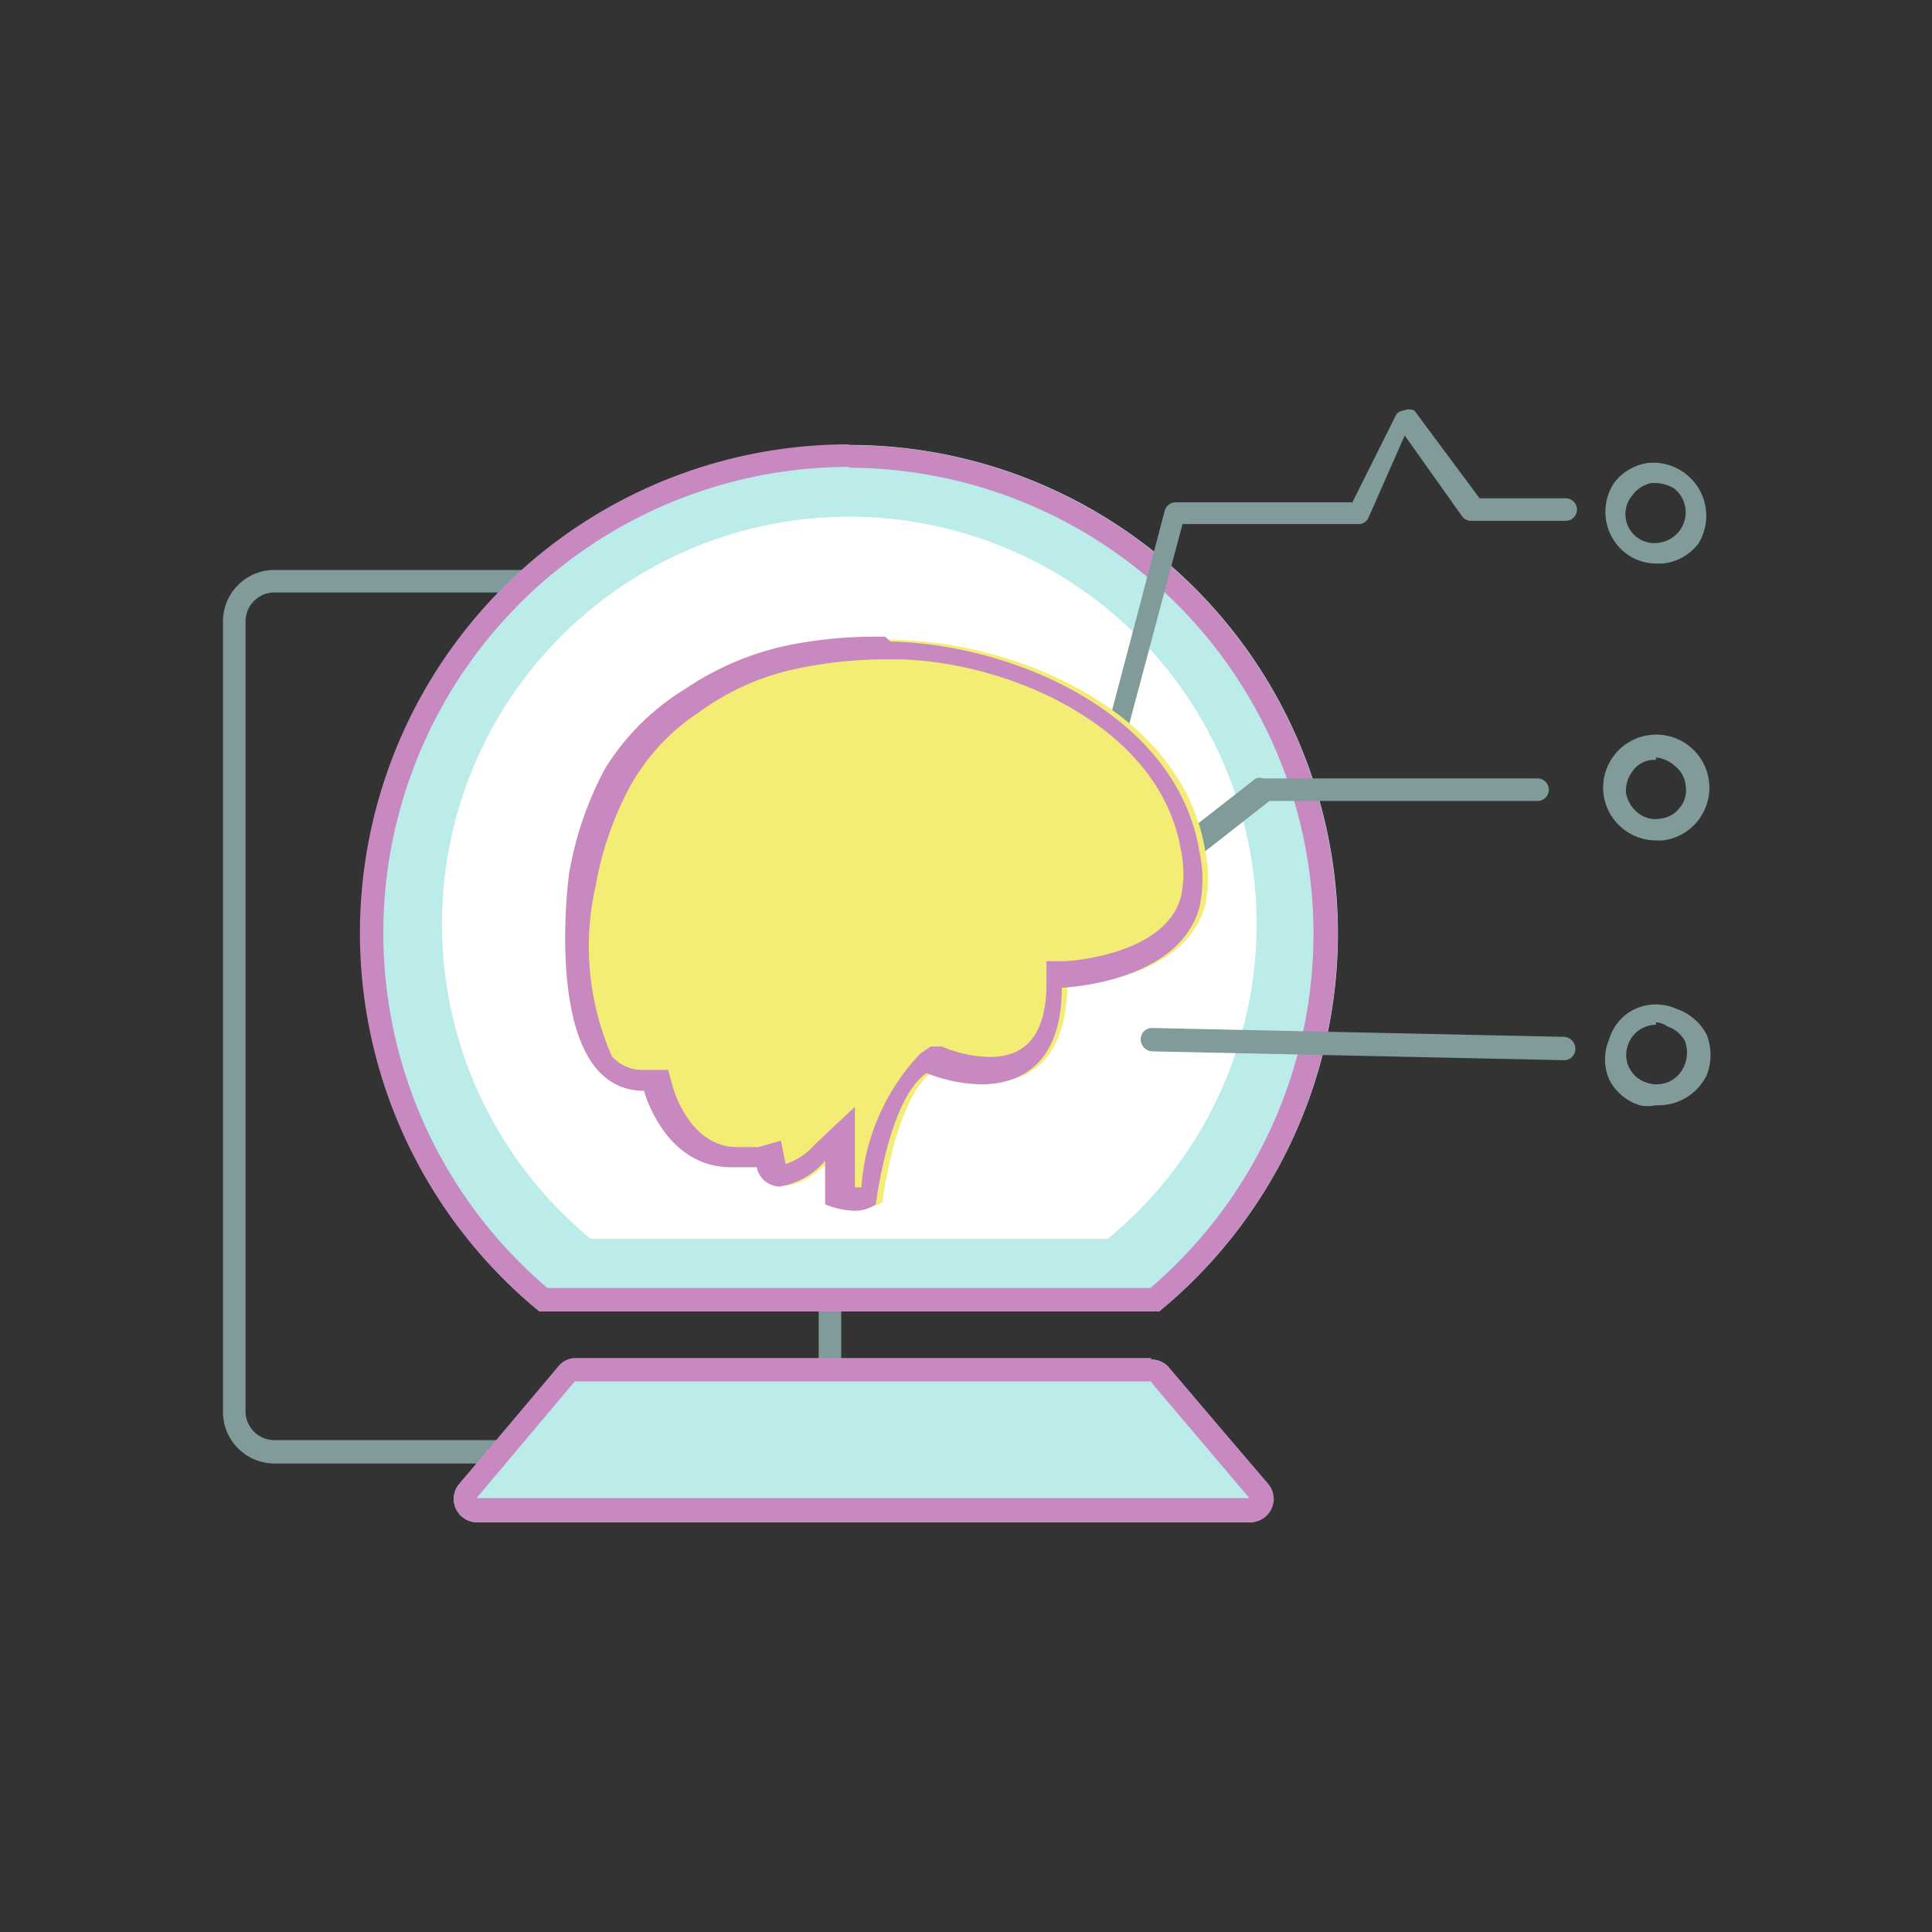 <svg id="圖層_1" data-name="圖層 1" xmlns="http://www.w3.org/2000/svg" width="24" height="24" viewBox="0 0 24 24"><rect x="0" y="0" width="24" height="24" fill="#333333" stroke="none"/><defs><style>.cls-1{fill:#819b9a;}.cls-2{fill:#bbece9;}.cls-3{fill:#c789c0;}.cls-4{fill:#fff;}.cls-5{fill:#f3ed75;}</style></defs><title>skill_icon2</title><path class="cls-1" d="M9.82,18.18H3.41a.64.64,0,0,1-.64-.64V7.72a.64.64,0,0,1,.64-.64H9.82a.64.64,0,0,1,.63.64v9.82A.64.64,0,0,1,9.82,18.18ZM3.41,7.36a.36.36,0,0,0-.36.36v9.82a.36.36,0,0,0,.36.35H9.82a.35.35,0,0,0,.35-.35V7.72a.36.36,0,0,0-.35-.36Z"/><path class="cls-2" d="M6.7,16.29h7.7a6.07,6.07,0,1,0-7.7,0Z"/><path class="cls-3" d="M10.55,5.81A5.79,5.79,0,0,1,14.29,16H6.8a5.79,5.79,0,0,1,3.75-10.2m0-.28A6.07,6.07,0,0,0,6.7,16.29h7.7A6.07,6.07,0,0,0,10.55,5.53Z"/><path class="cls-2" d="M15.52,18.91H5.94a.29.29,0,0,1-.24-.47L6.93,17a.28.28,0,0,1,.23-.11H14.3a.28.28,0,0,1,.23.11l1.23,1.45A.29.29,0,0,1,15.52,18.91Z"/><path class="cls-3" d="M14.3,17.17h0l1.22,1.44H5.92l1.22-1.45H14.3m0-.29H7.16a.28.28,0,0,0-.23.11L5.7,18.44a.29.29,0,0,0,.24.47h9.58a.29.29,0,0,0,.24-.47L14.53,17a.28.28,0,0,0-.23-.11Z"/><path class="cls-4" d="M7.34,15.39h6.42a5.06,5.06,0,1,0-6.42,0Z"/><path class="cls-1" d="M20.57,13.73a.48.48,0,0,1-.2,0,.64.64,0,0,1-.38-.32.63.63,0,0,1,0-.5.6.6,0,0,1,.33-.38.62.62,0,0,1,.5,0,.67.67,0,0,1,.38.32.69.69,0,0,1,0,.51A.67.67,0,0,1,20.57,13.73Zm0-1a.37.37,0,0,0-.35.26.36.36,0,0,0,.24.46.37.37,0,0,0,.47-.23.41.41,0,0,0,0-.29.39.39,0,0,0-.22-.18A.25.25,0,0,0,20.57,12.7Z"/><path class="cls-1" d="M19.42,13.17h0l-5.11-.11a.15.15,0,0,1-.14-.15.14.14,0,0,1,.14-.14h0l5.12.11a.15.15,0,0,1,.14.15A.14.14,0,0,1,19.42,13.17Z"/><path class="cls-1" d="M14.08,11.21a.14.14,0,0,1-.12-.06.15.15,0,0,1,0-.2l1.64-1.28a.12.12,0,0,1,.09,0h3.41a.14.14,0,0,1,0,.28H15.77l-1.61,1.26A.11.11,0,0,1,14.08,11.21Z"/><path class="cls-1" d="M20.57,10.44a.66.66,0,0,1-.65-.57.66.66,0,1,1,.74.57Zm0-1h-.05a.33.33,0,0,0-.24.14.4.4,0,0,0-.08.28.41.41,0,0,0,.15.24.34.34,0,0,0,.27.07.35.35,0,0,0,.25-.14.34.34,0,0,0,.07-.27.35.35,0,0,0-.14-.25A.4.4,0,0,0,20.57,9.41Z"/><path class="cls-1" d="M13.72,9.73h0a.14.14,0,0,1-.1-.17l.85-3.22a.14.14,0,0,1,.14-.1h2.19l.53-1.06a.12.12,0,0,1,.11-.08.15.15,0,0,1,.13,0l.81,1.09h1.07a.14.14,0,0,1,0,.28H18.28a.14.14,0,0,1-.12-.06l-.71-1L17,6.43a.13.13,0,0,1-.13.08H14.69l-.83,3.11A.14.14,0,0,1,13.72,9.73Z"/><path class="cls-1" d="M20.57,7a.62.62,0,0,1-.39-.14A.65.65,0,0,1,20.05,6a.64.64,0,0,1,.43-.25.66.66,0,0,1,.62,1,.64.64,0,0,1-.44.25Zm0-1h-.05a.38.38,0,0,0-.24.15.36.36,0,0,0,.34.59.38.38,0,0,0,.18-.67A.48.48,0,0,0,20.57,6Z"/><path class="cls-5" d="M8.08,13.55s.28,1.06,1.24.93l.16,0s.14.6.85-.08v.54a.68.68,0,0,0,.63,0s.16-1.31.63-1.63c0,0,1.63.7,1.67-1.06,0,0,1.45-.05,1.71-1a1.61,1.61,0,0,0,0-.69c-.28-1.71-2.31-2.58-3.84-2.61A5.91,5.91,0,0,0,9.87,8a3.6,3.6,0,0,0-1.36.56,3,3,0,0,0-1,1,4.29,4.29,0,0,0-.44,1.29S6.69,13.6,8.08,13.55Z"/><path class="cls-3" d="M11,8.19h.1c1.32,0,3.3.78,3.57,2.37a1.39,1.39,0,0,1,0,.58c-.2.74-1.43.8-1.44.8H13v.27c0,.82-.42.92-.71.92A1.58,1.58,0,0,1,11.7,13L11.56,13l-.13.09a2.69,2.69,0,0,0-.73,1.66h-.08v-1l-.49.46a.84.84,0,0,1-.37.25v0l-.06-.29-.28.08-.13,0H9.16c-.59,0-.79-.71-.8-.74l-.06-.22H8a.5.5,0,0,1-.4-.17A3.4,3.4,0,0,1,7.4,11a4.13,4.13,0,0,1,.41-1.2,2.63,2.63,0,0,1,.87-.95A3.16,3.16,0,0,1,9.93,8.3,5.44,5.44,0,0,1,11,8.19m0-.28A5.54,5.54,0,0,0,9.87,8a3.6,3.6,0,0,0-1.36.56,3,3,0,0,0-1,1,4.29,4.29,0,0,0-.44,1.29S6.7,13.55,8,13.55h0s.25.95,1.08.95l.16,0,.16,0a.3.3,0,0,0,.28.24.94.94,0,0,0,.57-.32v.54a1,1,0,0,0,.36.08.45.45,0,0,0,.27-.08s.16-1.31.63-1.63a1.91,1.91,0,0,0,.68.14c.45,0,1-.22,1-1.2,0,0,1.45-.05,1.71-1a1.61,1.61,0,0,0,0-.69c-.28-1.71-2.31-2.58-3.84-2.61Z"/></svg>